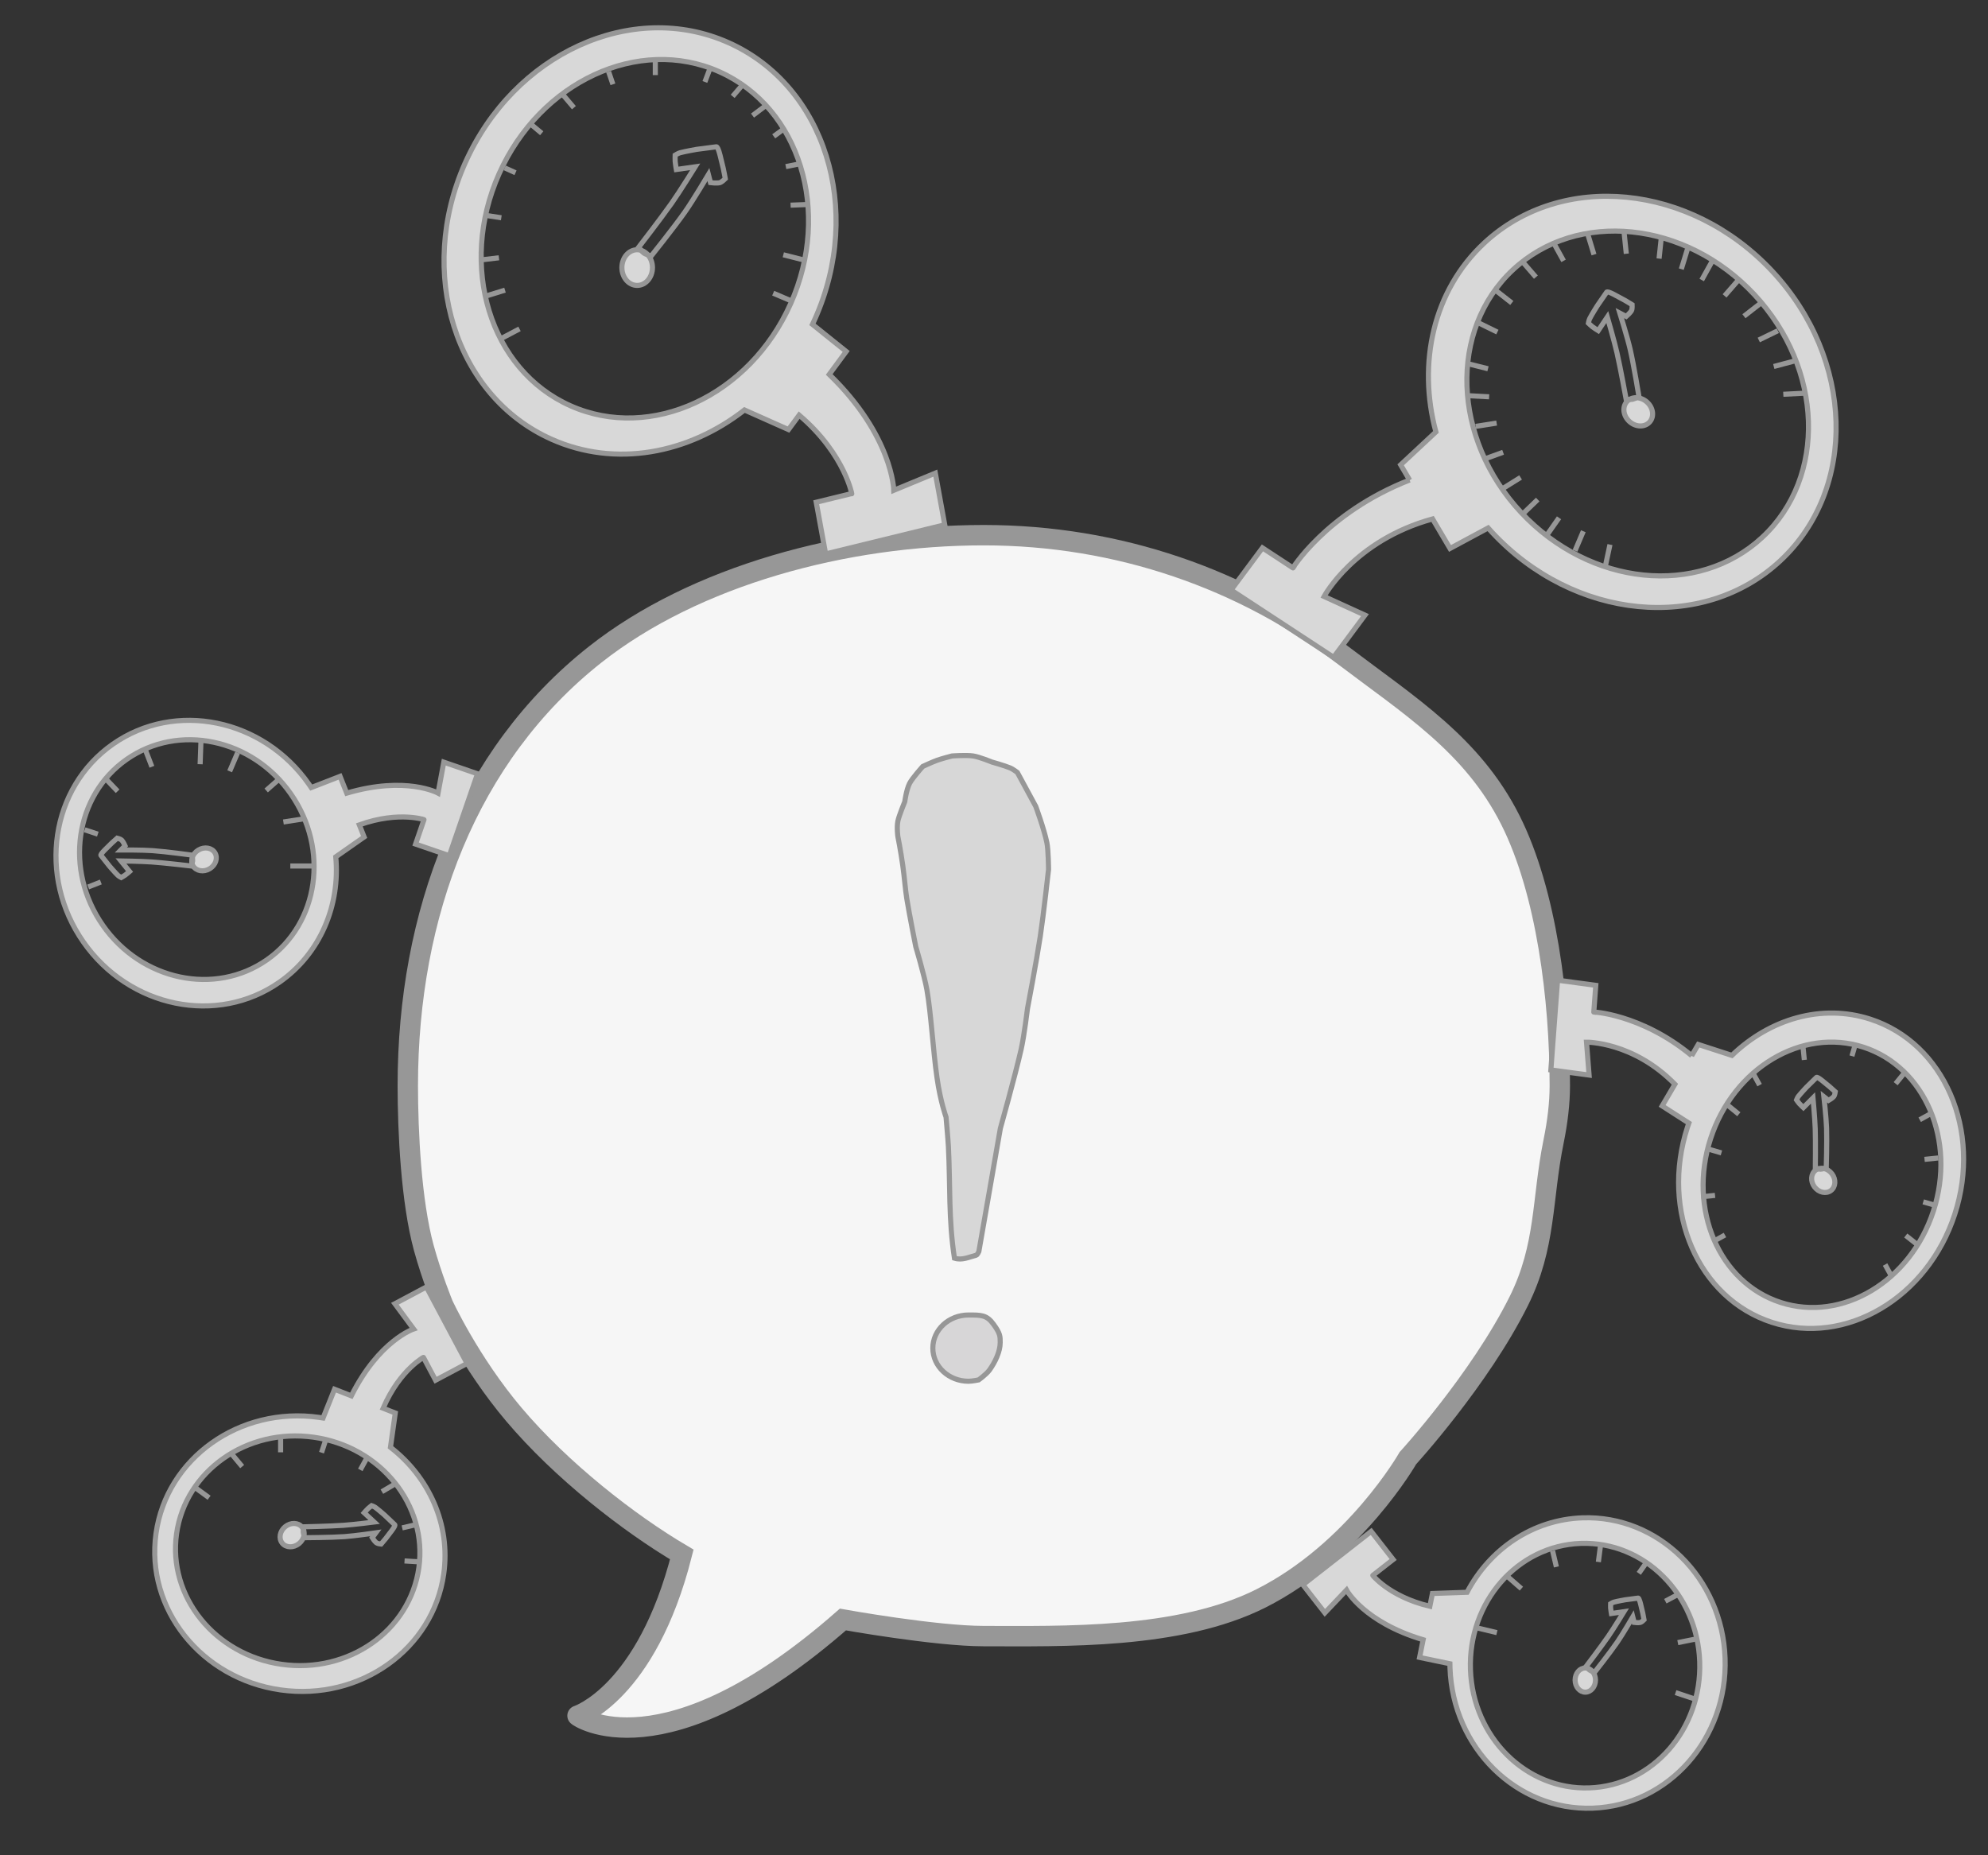 <?xml version="1.0" encoding="UTF-8" standalone="no"?>
<svg width="390px" height="364px" viewBox="0 0 390 364" version="1.1" xmlns="http://www.w3.org/2000/svg" xmlns:xlink="http://www.w3.org/1999/xlink" xmlns:sketch="http://www.bohemiancoding.com/sketch/ns">
    <rect x="0" y="0" width="390" height="364" fill="#333333" stroke="none"/>
    <!-- Generator: Sketch 3.3.2 (12043) - http://www.bohemiancoding.com/sketch -->
    <title>logo-4</title>
    <desc>Created with Sketch.</desc>
    <defs></defs>
    <g id="Welcome" stroke="none" stroke-width="1" fill="none" fill-rule="evenodd" sketch:type="MSPage">
        <g id="Desktop" sketch:type="MSArtboardGroup" transform="translate(-64, -279)" stroke="#979797">
            <path d="M229.36,596.746 C229.36,596.746 247.465,600 257,600 C272.297,600 295.372,600.675 311.38,592.602 C329.818,583.304 340.198,565.084 340.198,565.084 C340.198,565.084 354.278,549.684 361.947,534.277 C367.346,523.431 366.455,514.34 368.774,502.97 C369.555,499.139 370,495.445 370,492 C370,475.191 367.436,454.007 360.268,439.821 C352.818,425.076 340.51,417.468 327.227,407.384 C307.943,392.745 283.54,384 257,384 C229.703,384 200.332,391.984 180.801,407.384 C155.679,427.193 144,458.443 144,492 C144,500.947 144.655,514.728 147.136,523.818 C148.706,529.57 150.919,534.958 150.919,534.958 C150.919,534.958 156.093,546.214 164.837,556.548 C174.151,567.557 187.369,577.861 197.756,583.985 C190.825,611.268 177.295,615.619 177.295,615.619 C177.073,615.616 194.054,627.737 229.36,596.746 Z" id="Oval-3" stroke-width="4" fill="#F6F6F6" sketch:type="MSShapeGroup"></path>
            <path d="M255.472,525.284 C254.067,525.633 252.773,526.33 251.24,525.852 C250.057,518.122 250.445,511.823 250.057,503.984 C249.989,502.612 249.591,498.171 249.591,498.171 C249.591,498.171 248.504,495.214 247.827,490.512 C247.051,485.121 246.627,477.642 245.838,473.197 C245.335,470.366 243.65,464.716 243.65,464.716 C243.65,464.716 242.411,458.517 241.89,455.31 C241.612,453.601 241.431,451.126 241.109,448.848 C240.68,445.808 240.14,443.124 240.14,443.124 C240.14,443.124 239.893,441.351 240.14,440.108 C240.345,439.072 241.496,436.287 241.496,436.287 C241.496,436.287 241.794,433.966 242.449,432.684 C242.971,431.662 245.028,429.375 245.028,429.375 C245.028,429.375 246.887,428.508 247.827,428.171 C248.796,427.823 250.755,427.319 250.755,427.319 C250.755,427.319 253.533,427.108 254.92,427.319 C256.138,427.503 258.57,428.504 258.57,428.504 C258.57,428.504 261.009,429.186 262.22,429.683 C262.681,429.872 263.585,430.559 263.585,430.559 L267.192,437.213 C267.192,437.213 268.839,441.682 269.381,444.361 C269.675,445.812 269.699,449.603 269.699,449.603 C269.699,449.603 268.727,458.427 268.07,462.765 C267.353,467.505 265.577,476.837 265.577,476.837 C265.577,476.837 264.922,482.235 264.328,484.862 C263.146,490.085 260.248,500.389 260.248,500.389 L256.028,524.545 C256.028,524.545 255.757,525.213 255.472,525.284 Z" id="Path-4" fill="#D7D7D7" sketch:type="MSShapeGroup"></path>
            <path d="M254,550 C254.687,550 255.978,549.737 255.978,549.737 C255.978,549.737 257.499,548.659 258.125,547.781 C259.221,546.245 260.217,544.18 260.217,542.422 C260.217,541.212 260.244,540.656 258.914,538.828 C257.585,537 256.564,537 254,537 C250.134,537 247,539.91 247,543.5 C247,547.09 250.134,550 254,550 Z" id="Oval-3" fill="#D7D6D7" sketch:type="MSShapeGroup"></path>
            <g id="meter" sketch:type="MSLayerGroup" transform="translate(94, 531)" fill="#D8D8D8">
                <path d="M38.925,21.858 C44.356,10.998 51.138,8.748 51.138,8.748 L47.467,3.787 L53.648,0.501 L61.629,15.511 L55.448,18.797 L53.071,14.325 C53.531,14.073 48.515,16.505 45.161,24.295 L47.545,25.227 L46.599,31.955 C54.135,37.785 58.419,47.067 57.052,56.791 C54.977,71.558 40.659,81.753 25.072,79.562 C9.485,77.372 -1.469,63.625 0.607,48.859 C2.682,34.092 17,23.897 32.587,26.088 C32.852,26.125 33.115,26.166 33.377,26.209 L35.629,20.57 L38.925,21.858 Z M25.272,74.541 C38.398,76.386 50.441,67.906 52.17,55.6 C53.9,43.295 44.661,31.824 31.535,29.979 C18.409,28.135 6.367,36.615 4.637,48.92 C2.908,61.226 12.147,72.697 25.272,74.541 L25.272,74.541 Z" id="Path-5" sketch:type="MSShapeGroup"></path>
            </g>
            <g id="meter-copy" sketch:type="MSLayerGroup" transform="translate(113.347, 441.188) rotate(47) translate(-113.347, -441.188) translate(82.347, 401.188)" fill="#D8D8D8">
                <path d="M38.925,21.858 C44.356,10.998 51.138,8.748 51.138,8.748 L47.467,3.787 L53.648,0.501 L61.629,15.511 L55.448,18.797 L53.071,14.325 C53.531,14.073 48.515,16.505 45.161,24.295 L47.545,25.227 L46.599,31.955 C54.135,37.785 58.419,47.067 57.052,56.791 C54.977,71.558 40.659,81.753 25.072,79.562 C9.485,77.372 -1.469,63.625 0.607,48.859 C2.682,34.092 17,23.897 32.587,26.088 C32.852,26.125 33.115,26.166 33.377,26.209 L35.629,20.57 L38.925,21.858 Z M25.272,74.541 C38.398,76.386 50.441,67.906 52.17,55.6 C53.9,43.295 44.661,31.824 31.535,29.979 C18.409,28.135 6.367,36.615 4.637,48.92 C2.908,61.226 12.147,72.697 25.272,74.541 L25.272,74.541 Z" id="Path-5" sketch:type="MSShapeGroup"></path>
            </g>
            <g id="meter-copy-2" sketch:type="MSLayerGroup" transform="translate(362.43, 605.368) rotate(-100) translate(-362.43, -605.368) translate(331.43, 565.368)" fill="#D8D8D8">
                <path d="M38.925,21.858 C44.356,10.998 51.138,8.748 51.138,8.748 L47.467,3.787 L53.648,0.501 L61.629,15.511 L55.448,18.797 L53.071,14.325 C53.531,14.073 48.515,16.505 45.161,24.295 L47.545,25.227 L46.599,31.955 C54.135,37.785 58.419,47.067 57.052,56.791 C54.977,71.558 40.659,81.753 25.072,79.562 C9.485,77.372 -1.469,63.625 0.607,48.859 C2.682,34.092 17,23.897 32.587,26.088 C32.852,26.125 33.115,26.166 33.377,26.209 L35.629,20.57 L38.925,21.858 Z M25.272,74.541 C38.398,76.386 50.441,67.906 52.17,55.6 C53.9,43.295 44.661,31.824 31.535,29.979 C18.409,28.135 6.367,36.615 4.637,48.92 C2.908,61.226 12.147,72.697 25.272,74.541 L25.272,74.541 Z" id="Path-5" sketch:type="MSShapeGroup"></path>
            </g>
            <path d="M217.352,308.897 C225.488,293.613 235.714,290.456 235.714,290.456 L230.227,283.552 L239.466,278.98 L251.396,299.866 L242.157,304.439 L238.603,298.216 C239.296,297.863 231.666,301.306 226.652,312.365 L229.954,313.597 L228.639,322.959 C239.971,331.191 246.498,344.187 244.596,357.718 C241.708,378.266 220.48,392.269 197.18,388.994 C173.881,385.72 157.335,366.408 160.222,345.86 C163.11,325.312 184.339,311.309 207.638,314.584 C208.034,314.64 208.428,314.7 208.82,314.765 L212.1,306.938 L217.352,308.897 Z M197.374,382.007 C216.994,384.765 234.85,373.119 237.257,355.996 C239.663,338.873 225.709,322.756 206.088,319.999 C186.468,317.242 168.612,328.887 166.205,346.01 C163.799,363.134 177.753,379.25 197.374,382.007 L197.374,382.007 Z" id="Path-5" fill="#D8D8D8" sketch:type="MSShapeGroup" transform="translate(205.599, 334.193) rotate(106) translate(-205.599, -334.193) "></path>
            <path d="M383.312,366.274 C398.947,369.486 409.185,362.38 409.185,362.38 L403.697,355.476 L412.936,350.903 L424.866,371.79 L415.627,376.363 L412.073,370.14 C412.776,369.782 401.519,376.853 383.864,375.12 C383.864,375.12 383.862,375.113 383.859,375.097 L384.075,378.577 L374.987,381.183 C372.076,394.885 362.859,406.133 349.724,409.899 C329.778,415.618 308.351,401.92 301.866,379.304 C295.38,356.687 306.293,333.716 326.238,327.996 C346.184,322.277 367.611,335.975 374.096,358.592 C374.206,358.976 374.312,359.36 374.412,359.745 L382.896,359.558 L383.312,366.274 Z M347.065,402.671 C363.687,397.905 372.734,378.602 367.273,359.556 C361.812,340.51 343.91,328.934 327.288,333.701 C310.667,338.467 301.62,357.77 307.081,376.816 C312.542,395.861 330.444,407.437 347.065,402.671 Z" id="Path-5-Copy" fill="#D8D8D8" sketch:type="MSShapeGroup" transform="translate(362.43, 368.948) rotate(153) translate(-362.43, -368.948) "></path>
            <path d="M421.71,496.704 C433.185,499.062 440.699,493.846 440.699,493.846 L436.672,488.779 L443.453,485.422 L452.209,500.752 L445.428,504.109 L442.819,499.541 C443.335,499.279 435.073,504.468 422.115,503.197 C422.115,503.197 422.114,503.191 422.111,503.18 L422.27,505.734 L415.6,507.647 C413.463,517.703 406.698,525.958 397.057,528.723 C382.418,532.921 366.692,522.867 361.932,506.267 C357.172,489.667 365.181,472.808 379.82,468.61 C394.46,464.412 410.186,474.466 414.946,491.066 C415.027,491.348 415.104,491.63 415.177,491.912 L421.404,491.775 L421.71,496.704 Z M395.106,523.418 C407.306,519.92 413.946,505.752 409.938,491.773 C405.929,477.794 392.79,469.298 380.591,472.796 C368.391,476.295 361.751,490.462 365.759,504.441 C369.768,518.42 382.907,526.916 395.106,523.418 Z" id="Path-5-Copy-2" fill="#D8D8D8" sketch:type="MSShapeGroup" transform="translate(406.383, 498.666) rotate(214) translate(-406.383, -498.666) "></path>
            <g id="arrow3" sketch:type="MSLayerGroup" transform="translate(186, 307)">
                <ellipse id="Oval-4" fill="#D8D8D8" sketch:type="MSShapeGroup" cx="3" cy="24.5" rx="3" ry="3.5"></ellipse>
                <path d="M12.361,13.599 C10.231,16.631 5.754,22.224 5.754,22.224 C5.754,22.224 4.757,21.966 4.26,21.616 C3.939,21.391 3.3,20.499 3.3,20.499 C3.3,20.499 7.688,14.82 9.783,11.839 C11.383,9.562 14.385,4.725 14.385,4.725 L10.678,5.256 C10.678,5.256 10.498,4.264 10.45,3.667 C10.422,3.324 10.45,2.437 10.45,2.437 C10.45,2.437 11.05,2.065 11.442,1.96 C12.473,1.685 14.719,1.296 14.719,1.296 L18.515,0.802 C18.88,0.704 19.355,2.848 19.355,2.848 C19.355,2.848 19.754,4.424 19.897,5.073 C20.063,5.828 20.282,7.058 20.282,7.058 C20.282,7.058 19.607,7.734 19.218,7.838 C18.641,7.994 17.385,7.838 17.385,7.838 L16.977,6.255 C16.977,6.255 13.972,11.308 12.361,13.599 Z" id="Path-44" sketch:type="MSShapeGroup"></path>
            </g>
            <g id="arrow2" sketch:type="MSLayerGroup" transform="translate(94.838, 446.883) rotate(-121) translate(-94.838, -446.883) translate(87.338, 436.883)">
                <ellipse id="Oval-4" fill="#D8D8D8" sketch:type="MSShapeGroup" cx="2.143" cy="17.5" rx="2.143" ry="2.5"></ellipse>
                <path d="M8.829,9.714 C7.308,11.879 4.11,15.874 4.11,15.874 C4.11,15.874 3.398,15.69 3.043,15.44 C2.814,15.279 2.357,14.642 2.357,14.642 C2.357,14.642 5.491,10.586 6.988,8.456 C8.131,6.83 10.275,3.375 10.275,3.375 L7.627,3.754 C7.627,3.754 7.499,3.046 7.464,2.619 C7.444,2.374 7.464,1.741 7.464,1.741 C7.464,1.741 7.893,1.475 8.173,1.4 C8.909,1.203 10.514,0.926 10.514,0.926 L13.225,0.573 C13.486,0.503 13.825,2.034 13.825,2.034 C13.825,2.034 14.11,3.16 14.212,3.624 C14.331,4.163 14.487,5.041 14.487,5.041 C14.487,5.041 14.005,5.524 13.727,5.599 C13.315,5.71 12.418,5.599 12.418,5.599 L12.126,4.468 C12.126,4.468 9.98,8.077 8.829,9.714 Z" id="Path-44" sketch:type="MSShapeGroup"></path>
            </g>
            <g id="arrow1" sketch:type="MSLayerGroup" transform="translate(130.509, 579.633) rotate(51) translate(-130.509, -579.633) translate(123.009, 569.633)">
                <ellipse id="Oval-4" fill="#D8D8D8" sketch:type="MSShapeGroup" cx="2.143" cy="17.5" rx="2.143" ry="2.5"></ellipse>
                <path d="M8.829,9.714 C7.308,11.879 4.11,15.874 4.11,15.874 C4.11,15.874 3.398,15.69 3.043,15.44 C2.814,15.279 2.357,14.642 2.357,14.642 C2.357,14.642 5.491,10.586 6.988,8.456 C8.131,6.83 10.275,3.375 10.275,3.375 L7.627,3.754 C7.627,3.754 7.499,3.046 7.464,2.619 C7.444,2.374 7.464,1.741 7.464,1.741 C7.464,1.741 7.893,1.475 8.173,1.4 C8.909,1.203 10.514,0.926 10.514,0.926 L13.225,0.573 C13.486,0.503 13.825,2.034 13.825,2.034 C13.825,2.034 14.11,3.16 14.212,3.624 C14.331,4.163 14.487,5.041 14.487,5.041 C14.487,5.041 14.005,5.524 13.727,5.599 C13.315,5.71 12.418,5.599 12.418,5.599 L12.126,4.468 C12.126,4.468 9.98,8.077 8.829,9.714 Z" id="Path-44" sketch:type="MSShapeGroup"></path>
            </g>
            <g id="arrow6" sketch:type="MSLayerGroup" transform="translate(373, 592)">
                <ellipse id="Oval-4" fill="#D8D8D8" sketch:type="MSShapeGroup" cx="2" cy="16.625" rx="2" ry="2.375"></ellipse>
                <path d="M8.241,9.228 C6.821,11.285 3.836,15.081 3.836,15.081 C3.836,15.081 3.172,14.905 2.84,14.668 C2.626,14.515 2.2,13.91 2.2,13.91 C2.2,13.91 5.125,10.056 6.522,8.033 C7.589,6.489 9.59,3.206 9.59,3.206 L7.119,3.567 C7.119,3.567 6.999,2.893 6.967,2.488 C6.948,2.256 6.967,1.654 6.967,1.654 C6.967,1.654 7.367,1.401 7.628,1.33 C8.315,1.143 9.813,0.879 9.813,0.879 L12.344,0.544 C12.587,0.477 12.903,1.932 12.903,1.932 C12.903,1.932 13.17,3.002 13.265,3.443 C13.376,3.954 13.521,4.789 13.521,4.789 C13.521,4.789 13.071,5.248 12.812,5.319 C12.427,5.424 11.59,5.319 11.59,5.319 L11.318,4.244 C11.318,4.244 9.315,7.673 8.241,9.228 Z" id="Path-44" sketch:type="MSShapeGroup"></path>
            </g>
            <g id="arrow5" sketch:type="MSLayerGroup" transform="translate(421.442, 501.374) rotate(-37) translate(-421.442, -501.374) translate(413.942, 491.374)">
                <ellipse id="Oval-4" fill="#D8D8D8" sketch:type="MSShapeGroup" cx="2.143" cy="17.5" rx="2.143" ry="2.5"></ellipse>
                <path d="M8.829,9.714 C7.308,11.879 4.11,15.874 4.11,15.874 C4.11,15.874 3.398,15.69 3.043,15.44 C2.814,15.279 2.357,14.642 2.357,14.642 C2.357,14.642 5.491,10.586 6.988,8.456 C8.131,6.83 10.275,3.375 10.275,3.375 L7.627,3.754 C7.627,3.754 7.499,3.046 7.464,2.619 C7.444,2.374 7.464,1.741 7.464,1.741 C7.464,1.741 7.893,1.475 8.173,1.4 C8.909,1.203 10.514,0.926 10.514,0.926 L13.225,0.573 C13.486,0.503 13.825,2.034 13.825,2.034 C13.825,2.034 14.11,3.16 14.212,3.624 C14.331,4.163 14.487,5.041 14.487,5.041 C14.487,5.041 14.005,5.524 13.727,5.599 C13.315,5.71 12.418,5.599 12.418,5.599 L12.126,4.468 C12.126,4.468 9.98,8.077 8.829,9.714 Z" id="Path-44" sketch:type="MSShapeGroup"></path>
            </g>
            <g id="arrow4" sketch:type="MSLayerGroup" transform="translate(383, 349) rotate(-48) translate(-383, -349) translate(374, 337)">
                <ellipse id="Oval-4" fill="#D8D8D8" sketch:type="MSShapeGroup" cx="2.571" cy="21" rx="2.571" ry="3"></ellipse>
                <path d="M10.595,11.657 C8.769,14.255 4.932,19.049 4.932,19.049 C4.932,19.049 4.078,18.828 3.652,18.528 C3.376,18.335 2.828,17.57 2.828,17.57 C2.828,17.57 6.589,12.703 8.385,10.148 C9.757,8.196 12.33,4.05 12.33,4.05 L9.153,4.505 C9.153,4.505 8.998,3.655 8.957,3.143 C8.933,2.849 8.957,2.089 8.957,2.089 C8.957,2.089 9.471,1.77 9.807,1.68 C10.691,1.444 12.617,1.111 12.617,1.111 L15.87,0.687 C16.183,0.603 16.59,2.441 16.59,2.441 C16.59,2.441 16.932,3.792 17.055,4.348 C17.197,4.995 17.385,6.049 17.385,6.049 C17.385,6.049 16.806,6.629 16.472,6.719 C15.978,6.852 14.902,6.719 14.902,6.719 L14.552,5.361 C14.552,5.361 11.976,9.692 10.595,11.657 Z" id="Path-44" sketch:type="MSShapeGroup"></path>
            </g>
            <path d="M400.022,522.616 L402.4,521.308 M397.752,513.808 L400.452,513.532 M399.099,504.441 L401.706,505.197 M403.015,495.9 L405.119,497.614 M407.884,489.522 L409.192,491.9 M417.692,484.252 L417.968,486.952 M428.059,483.599 L427.303,486.206 M437.6,489.515 L435.886,491.619 M442.978,497.384 L440.6,498.692 M444.248,506.192 L441.548,506.468 M443.901,515.559 L441.294,514.803 M440,523.082 L437.866,521.404 M435.116,529.478 L433.808,527.1" id="ticks" sketch:type="MSShapeGroup"></path>
            <g id="ticks" sketch:type="MSLayerGroup" transform="translate(158, 290)">
                <path d="M4.542,55.306 L7.917,53.525" id="Path-42" sketch:type="MSShapeGroup"></path>
                <path d="M1.268,47.098 L5.069,45.924" id="Path-43" sketch:type="MSShapeGroup"></path>
                <path d="M0.539,39.972 L3.88,39.577" id="Path-44" sketch:type="MSShapeGroup"></path>
                <path d="M1.45,31.282 L4.346,31.727" id="Path-45" sketch:type="MSShapeGroup"></path>
                <path d="M4.999,21.928 L7.135,22.895" id="Path-46" sketch:type="MSShapeGroup"></path>
                <path d="M9.939,13.193 L12.273,15.146" id="Path-47" sketch:type="MSShapeGroup"></path>
                <path d="M16.524,7.701 L18.589,10.131" id="Path-48" sketch:type="MSShapeGroup"></path>
                <path d="M25.39,3.045 L26.241,5.546" id="Path-49" sketch:type="MSShapeGroup"></path>
                <path d="M34.557,0.824 L34.557,3.734" id="Path-50" sketch:type="MSShapeGroup"></path>
                <path d="M45.402,2.109 L44.283,5.081" id="Path-51" sketch:type="MSShapeGroup"></path>
                <path d="M49.734,7.905 L51.582,5.743" id="Path-52" sketch:type="MSShapeGroup"></path>
                <path d="M53.627,11.68 L56.087,9.823" id="Path-53" sketch:type="MSShapeGroup"></path>
                <path d="M57.787,15.75 L59.604,14.419" id="Path-54" sketch:type="MSShapeGroup"></path>
                <path d="M60.161,21.687 L62.95,21.125" id="Path-55" sketch:type="MSShapeGroup"></path>
                <path d="M61.093,29.253 L64.195,29.136" id="Path-56" sketch:type="MSShapeGroup"></path>
                <path d="M59.666,38.99 L63.776,40.033" id="Path-57" sketch:type="MSShapeGroup"></path>
                <path d="M57.682,46.522 L61.261,48.046" id="Path-58" sketch:type="MSShapeGroup"></path>
            </g>
            <path d="M358.778,374.871 L362.308,372.671 M354.963,369.153 L358.873,367.735 M353.499,362.652 L357.609,362.006 M351.979,356.63 L356.133,356.852 M351.877,350.339 L355.913,351.35 M354.016,342.326 L357.753,344.154 M357.306,335.875 L360.582,338.44 M362.584,330.234 L365.31,333.377 M368.724,326.541 L370.736,330.181 M375.491,324.976 L376.703,328.956 M382.614,324.649 L383.044,328.787 M389.91,325.6 L389.471,329.737 M395.052,327.83 L393.832,331.807 M399.858,330.305 L397.838,333.941 M405.053,333.917 L402.32,337.054 M409.401,338.491 L406.12,341.048 M412.773,343.889 L409.032,345.709 M415.994,349.833 L411.975,350.905 M417.997,356.144 L413.843,356.357 M378.971,389.913 L379.84,385.845 M372.983,387.057 L374.613,383.229 M367.454,383.998 L369.844,380.593 M362.672,379.895 L365.667,377.009" id="ticks" sketch:type="MSShapeGroup"></path>
            <g id="ticks" sketch:type="MSLayerGroup" transform="translate(80, 424)">
                <path d="M23.428,0.263 L23.261,4.94" id="Path-82" sketch:type="MSShapeGroup"></path>
                <path d="M12.488,2.04 L13.8,5.441" id="Path-83" sketch:type="MSShapeGroup"></path>
                <path d="M4.824,7.884 L7.073,10.24" id="Path-84" sketch:type="MSShapeGroup"></path>
                <path d="M0.605,17.803 L3.193,18.659" id="Path-85" sketch:type="MSShapeGroup"></path>
                <path d="M30.613,2.68 L29.055,6.327" id="Path-86" sketch:type="MSShapeGroup"></path>
                <path d="M38.582,8.009 L36.218,10.089" id="Path-87" sketch:type="MSShapeGroup"></path>
                <path d="M43.642,15.643 L39.596,16.274" id="Path-88" sketch:type="MSShapeGroup"></path>
                <path d="M45.586,24.909 L40.953,24.909" id="Path-89" sketch:type="MSShapeGroup"></path>
                <path d="M1.295,29.027 L3.782,28.048" id="Path-90" sketch:type="MSShapeGroup"></path>
                <path d="M22.244,146.828 L25.021,148.857" id="Path-91" sketch:type="MSShapeGroup"></path>
                <path d="M29.538,140.373 L31.51,142.738" id="Path-92" sketch:type="MSShapeGroup"></path>
                <path d="M39.05,137.285 L39.05,139.939" id="Path-93" sketch:type="MSShapeGroup"></path>
                <path d="M47.947,137.358 L47.077,140.011" id="Path-94" sketch:type="MSShapeGroup"></path>
                <path d="M55.944,141.092 L54.682,143.391" id="Path-95" sketch:type="MSShapeGroup"></path>
                <path d="M61.265,146.284 L58.916,147.662" id="Path-96" sketch:type="MSShapeGroup"></path>
                <path d="M65.558,154.144 L62.897,154.768" id="Path-97" sketch:type="MSShapeGroup"></path>
                <path d="M66.189,161.431 L63.361,161.257" id="Path-98" sketch:type="MSShapeGroup"></path>
                <path d="M273.901,174.425 L277.659,175.321" id="Path-99" sketch:type="MSShapeGroup"></path>
                <path d="M279.865,164.421 L282.459,166.688" id="Path-100" sketch:type="MSShapeGroup"></path>
                <path d="M288.586,159.277 L289.327,162.422" id="Path-101" sketch:type="MSShapeGroup"></path>
                <path d="M297.979,158.234 L297.566,161.457" id="Path-102" sketch:type="MSShapeGroup"></path>
                <path d="M306.932,161.647 L305.493,163.69" id="Path-103" sketch:type="MSShapeGroup"></path>
                <path d="M310.698,169.154 L313.37,167.732" id="Path-104" sketch:type="MSShapeGroup"></path>
                <path d="M313.146,177.28 L316.852,176.53" id="Path-105" sketch:type="MSShapeGroup"></path>
                <path d="M312.708,187.085 L316.603,188.386" id="Path-106" sketch:type="MSShapeGroup"></path>
            </g>
        </g>
    </g>
</svg>